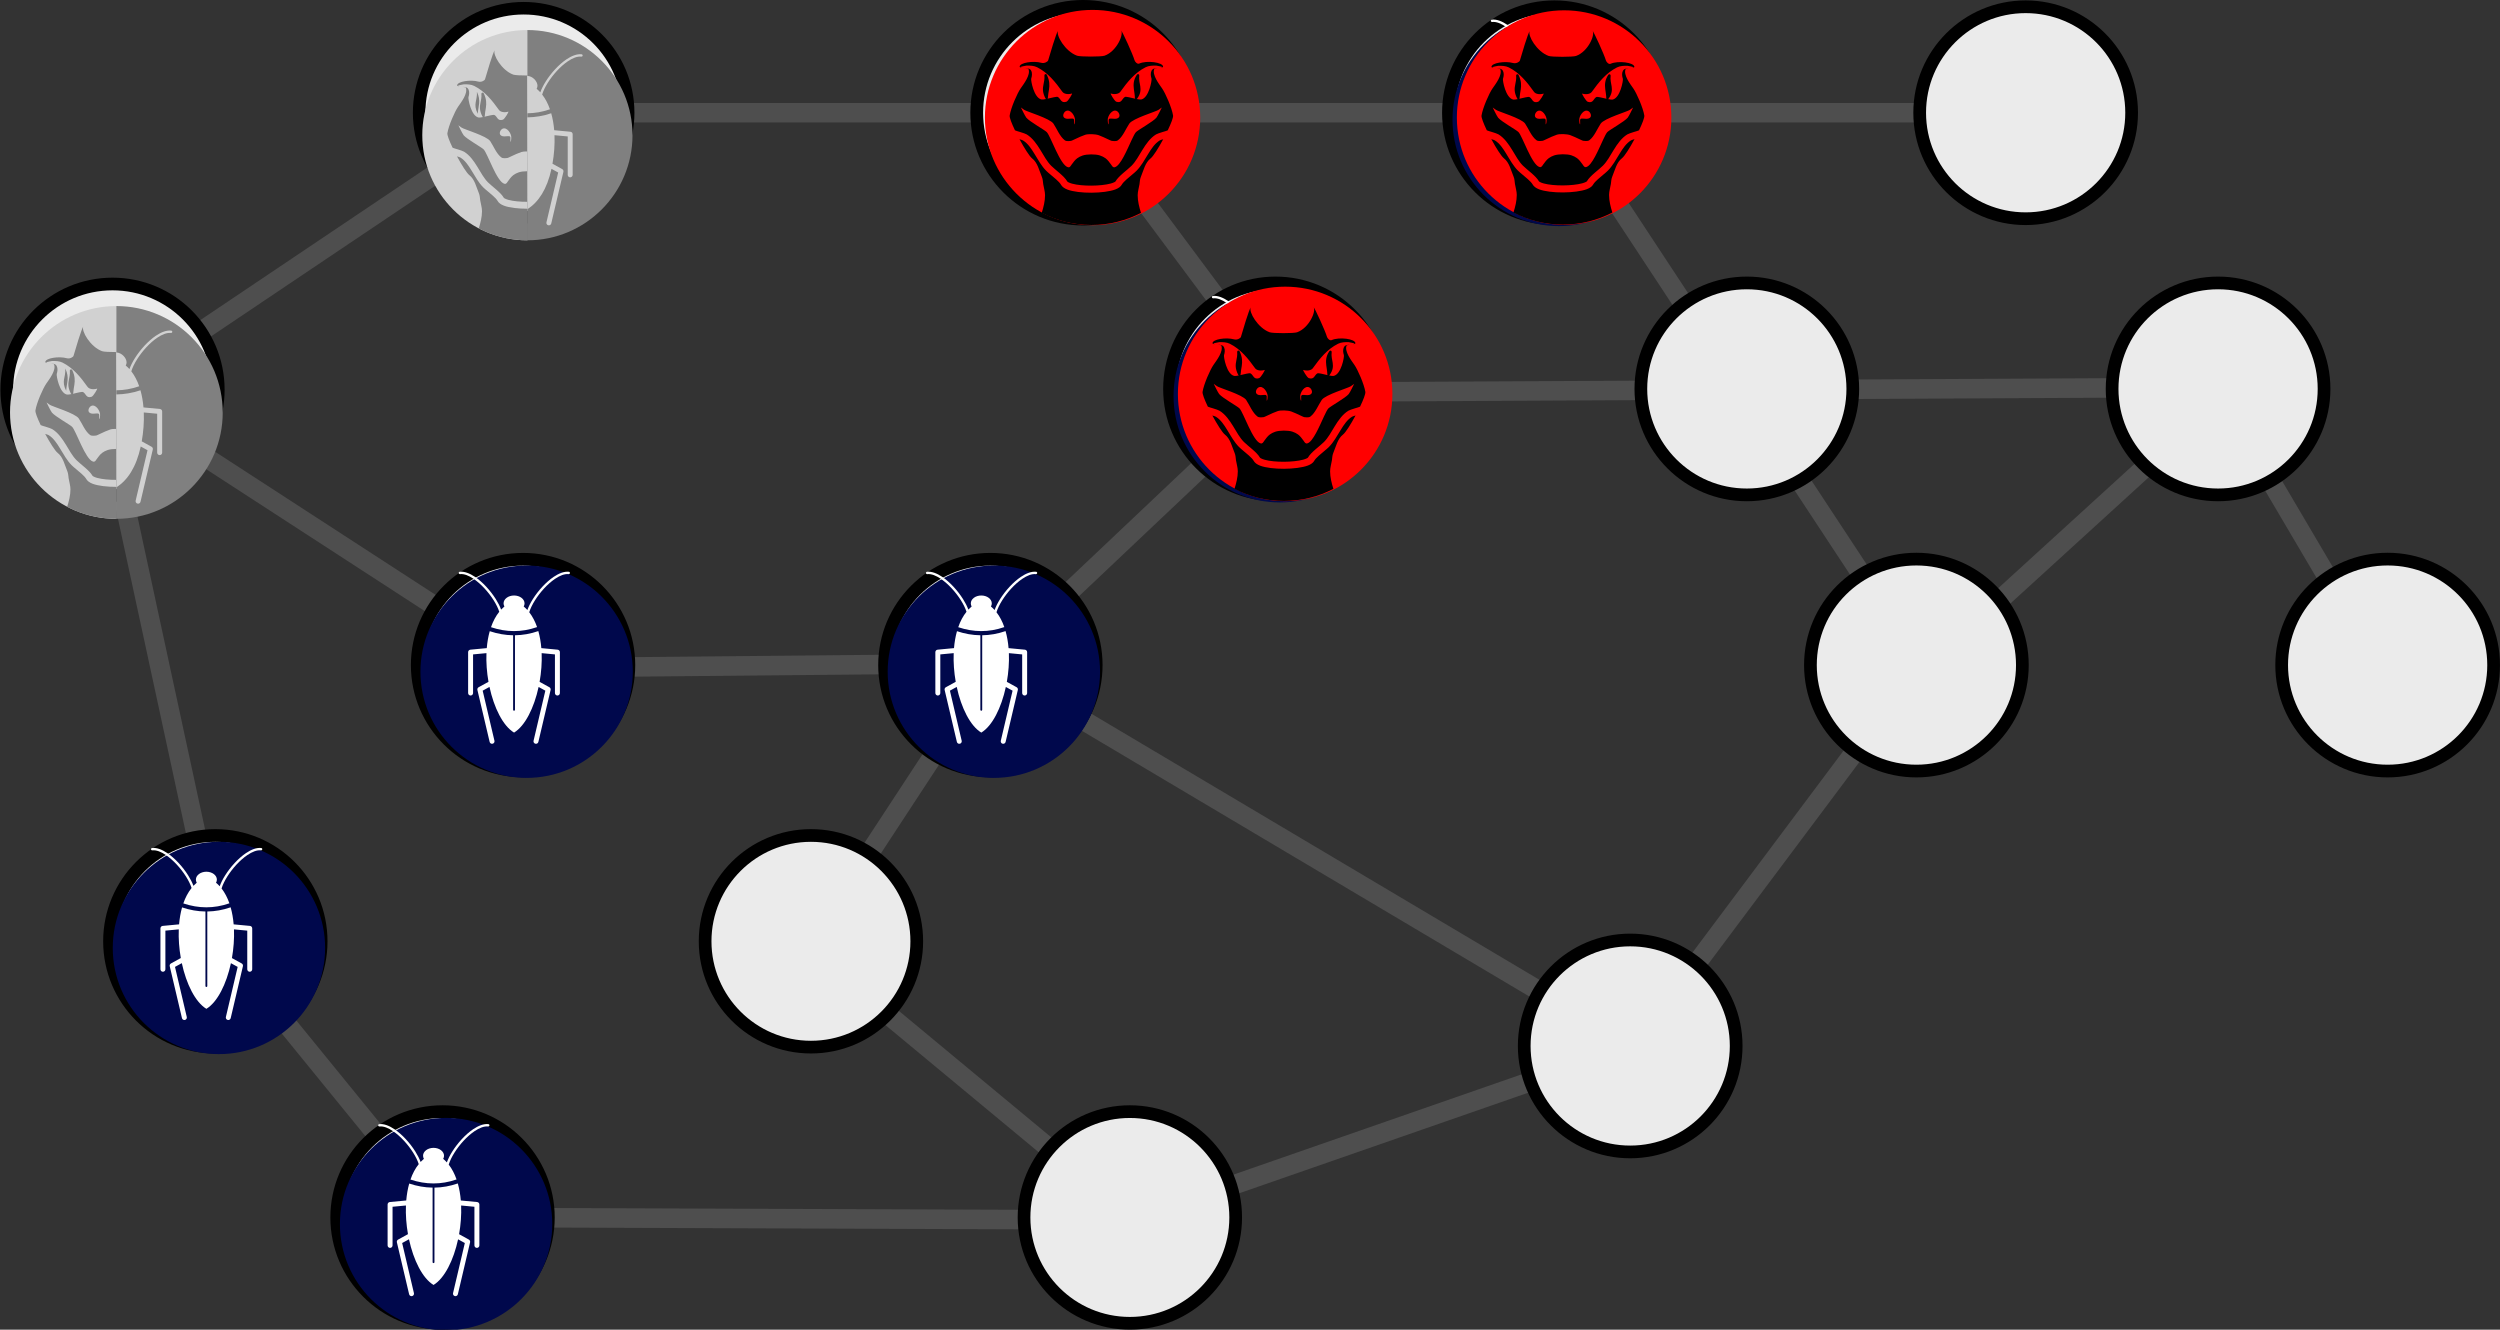 <?xml version="1.0" encoding="UTF-8" standalone="no"?>
<!--?xml version="1.0" encoding="UTF-8"?-->

<svg
   id="svg10464"
   width="169.55mm"
   height="90.176mm"
   version="1.1"
   viewBox="0 0 169.55 90.176"
   sodipodi:docname="2022-NZ-01-explanation2.svg"
   inkscape:version="1.1.1 (3bf5ae0d25, 2021-09-20)"
   xmlns:inkscape="http://www.inkscape.org/namespaces/inkscape"
   xmlns:sodipodi="http://sodipodi.sourceforge.net/DTD/sodipodi-0.dtd"
   xmlns="http://www.w3.org/2000/svg"
   xmlns:svg="http://www.w3.org/2000/svg">
  <rect x="0" y="0" width="169.55" height="90.176" fill="#333333" stroke="none"/>
  <defs
     id="defs441" />
  <sodipodi:namedview
     id="namedview439"
     pagecolor="#ffffff"
     bordercolor="#666666"
     borderopacity="1.0"
     inkscape:pageshadow="2"
     inkscape:pageopacity="0.0"
     inkscape:pagecheckerboard="0"
     inkscape:document-units="mm"
     showgrid="false"
     inkscape:zoom="0.93005995"
     inkscape:cx="421.47821"
     inkscape:cy="417.71501"
     inkscape:window-width="1920"
     inkscape:window-height="1137"
     inkscape:window-x="-8"
     inkscape:window-y="-8"
     inkscape:window-maximized="1"
     inkscape:current-layer="g1328" />
  <g
     id="g1328"
     class="csvg-ignore"
     transform="translate(-9.772,-15.837)">
    <path
       id="path2449"
       d="M 171.09,60.869 160.258,42.487"
       style="clip-rule:evenodd;fill:none;stroke:#4e4e4e;stroke-width:1.323px;stroke-linecap:round;stroke-linejoin:round;stroke-miterlimit:1.5" />
    <path
       id="path2473"
       d="M 115.2,23.163 140.025,60.87 120.686,86.713 86.596,98.577"
       style="clip-rule:evenodd;fill:none;stroke:#4e4e4e;stroke-width:1.323px;stroke-linecap:round;stroke-linejoin:round;stroke-miterlimit:1.5" />
    <path
       id="path2497"
       d="m 96.662,42.437 63.595,-0.328"
       style="clip-rule:evenodd;fill:none;stroke:#4e4e4e;stroke-width:1.323px;stroke-linecap:round;stroke-linejoin:round;stroke-miterlimit:1.5" />
    <path
       id="path2521"
       d="m 82.679,23.163 14.18,19.037 -19.694,18.632 -31.434,0.302 -29.188,-18.946 8.097,37.486 15.253,18.727 46.9,0.177 -22.261,-18.468 12.633,-19.277"
       style="clip-rule:evenodd;fill:none;stroke:#4e4e4e;stroke-width:1.323px;stroke-linecap:round;stroke-linejoin:round;stroke-miterlimit:1.5" />
    <path
       id="path2545"
       d="m 17.597,42.213 27.871,-18.73 h 101.03"
       style="clip-rule:evenodd;fill:none;stroke:#4e4e4e;stroke-width:1.323px;stroke-linecap:round;stroke-linejoin:round;stroke-miterlimit:1.5" />
    <path
       id="path2593"
       d="M 120.59,86.865 76.897,60.921"
       style="clip-rule:evenodd;fill:none;stroke:#4e4e4e;stroke-width:1.323px;stroke-linecap:round;stroke-linejoin:round;stroke-miterlimit:1.5" />
    <path
       id="path2569"
       d="M 161.56,41.782 140.581,60.921"
       style="clip-rule:evenodd;fill:none;stroke:#4e4e4e;stroke-width:1.323px;stroke-linecap:round;stroke-linejoin:round;stroke-miterlimit:1.5" />
    <circle
       id="circle3097-1"
       transform="translate(9.772,15.837)"
       cx="7.632"
       cy="26.432"
       r="7.171"
       style="clip-rule:evenodd;fill:#ebebeb;fill-rule:evenodd;stroke:#000000;stroke-width:0.86px;stroke-linecap:round;stroke-linejoin:round;stroke-miterlimit:1.5" />
    <circle
       id="circle2785-5"
       transform="translate(9.772,15.837)"
       cx="35.514"
       cy="7.646"
       r="7.088"
       style="clip-rule:evenodd;fill:#ebebeb;fill-rule:evenodd;stroke:#000000;stroke-width:0.85px;stroke-linecap:round;stroke-linejoin:round;stroke-miterlimit:1.5" />
    <circle
       id="circle2713-6"
       transform="translate(9.772,15.837)"
       cx="73.455"
       cy="7.646"
       r="7.214"
       style="clip-rule:evenodd;fill:#ebebeb;fill-rule:evenodd;stroke:#000000;stroke-width:0.865px;stroke-linecap:round;stroke-linejoin:round;stroke-miterlimit:1.5" />
    <circle
       id="circle2737-4"
       transform="translate(9.772,15.837)"
       cx="105.42"
       cy="7.646"
       r="7.187"
       style="clip-rule:evenodd;fill:#ebebeb;fill-rule:evenodd;stroke:#000000;stroke-width:0.862px;stroke-linecap:round;stroke-linejoin:round;stroke-miterlimit:1.5" />
    <circle
       id="circle2761-6"
       transform="translate(9.772,15.837)"
       cx="137.38"
       cy="7.646"
       r="7.187"
       style="clip-rule:evenodd;fill:#ebebeb;fill-rule:evenodd;stroke:#000000;stroke-width:0.862px;stroke-linecap:round;stroke-linejoin:round;stroke-miterlimit:1.5" />
    <circle
       id="circle2641-9"
       transform="translate(9.772,15.837)"
       cx="86.504"
       cy="26.376"
       r="7.187"
       style="clip-rule:evenodd;fill:#ebebeb;fill-rule:evenodd;stroke:#000000;stroke-width:0.862px;stroke-linecap:round;stroke-linejoin:round;stroke-miterlimit:1.5" />
    <circle
       id="circle2665-9"
       transform="translate(9.772,15.837)"
       cx="118.47"
       cy="26.376"
       r="7.187"
       style="clip-rule:evenodd;fill:#ebebeb;fill-rule:evenodd;stroke:#000000;stroke-width:0.862px;stroke-linecap:round;stroke-linejoin:round;stroke-miterlimit:1.5" />
    <circle
       id="circle2689-8"
       transform="translate(9.772,15.837)"
       cx="150.43"
       cy="26.376"
       r="7.187"
       style="clip-rule:evenodd;fill:#ebebeb;fill-rule:evenodd;stroke:#000000;stroke-width:0.862px;stroke-linecap:round;stroke-linejoin:round;stroke-miterlimit:1.5" />
    <circle
       id="circle3001-8"
       transform="translate(9.772,15.837)"
       cx="35.474"
       cy="45.106"
       r="7.177"
       style="clip-rule:evenodd;fill:#ebebeb;fill-rule:evenodd;stroke:#000000;stroke-width:0.861px;stroke-linecap:round;stroke-linejoin:round;stroke-miterlimit:1.5" />
    <circle
       id="circle3049-2"
       transform="translate(9.772,15.837)"
       cx="67.168"
       cy="45.106"
       r="7.177"
       style="clip-rule:evenodd;fill:#ebebeb;fill-rule:evenodd;stroke:#000000;stroke-width:0.861px;stroke-linecap:round;stroke-linejoin:round;stroke-miterlimit:1.5" />
    <circle
       id="circle2953-4"
       transform="translate(9.772,15.837)"
       cx="129.97"
       cy="45.106"
       r="7.187"
       style="clip-rule:evenodd;fill:#ebebeb;fill-rule:evenodd;stroke:#000000;stroke-width:0.862px;stroke-linecap:round;stroke-linejoin:round;stroke-miterlimit:1.5" />
    <circle
       id="circle3025-2"
       transform="translate(9.772,15.837)"
       cx="161.93"
       cy="45.106"
       r="7.187"
       style="clip-rule:evenodd;fill:#ebebeb;fill-rule:evenodd;stroke:#000000;stroke-width:0.862px;stroke-linecap:round;stroke-linejoin:round;stroke-miterlimit:1.5" />
    <circle
       id="circle2857-0"
       transform="translate(9.772,15.837)"
       cx="14.604"
       cy="63.839"
       r="7.177"
       style="clip-rule:evenodd;fill:#ebebeb;fill-rule:evenodd;stroke:#000000;stroke-width:0.861px;stroke-linecap:round;stroke-linejoin:round;stroke-miterlimit:1.5" />
    <circle
       id="circle2833-7"
       transform="translate(9.772,15.837)"
       cx="54.998"
       cy="63.839"
       r="7.177"
       style="clip-rule:evenodd;fill:#ebebeb;fill-rule:evenodd;stroke:#000000;stroke-width:0.861px;stroke-linecap:round;stroke-linejoin:round;stroke-miterlimit:1.5" />
    <circle
       id="circle2809-1"
       transform="translate(9.772,15.837)"
       cx="110.56"
       cy="70.937"
       r="7.187"
       style="clip-rule:evenodd;fill:#ebebeb;fill-rule:evenodd;stroke:#000000;stroke-width:0.862px;stroke-linecap:round;stroke-linejoin:round;stroke-miterlimit:1.5" />
    <circle
       id="circle2929-7"
       transform="translate(9.772,15.837)"
       cx="30.013"
       cy="82.568"
       r="7.177"
       style="clip-rule:evenodd;fill:#ebebeb;fill-rule:evenodd;stroke:#000000;stroke-width:0.861px;stroke-linecap:round;stroke-linejoin:round;stroke-miterlimit:1.5" />
    <circle
       id="circle2905-0"
       transform="translate(9.772,15.837)"
       cx="76.627"
       cy="82.568"
       r="7.177"
       style="clip-rule:evenodd;fill:#ebebeb;fill-rule:evenodd;stroke:#000000;stroke-width:0.861px;stroke-linecap:round;stroke-linejoin:round;stroke-miterlimit:1.5" />
  </g>
  <g
     id="g13117"
     class="csvg-group"
     transform="matrix(1.625,0,0,1.625,-20.638,-42.229)">
    <g
       id="g3315-4-1"
       class="csvg-button"
       transform="matrix(0.037,0,0,0.037,-8.556,-113.51)"
       style="clip-rule:evenodd;fill-rule:evenodd;stroke-linecap:round;stroke-linejoin:round;stroke-miterlimit:1.5">
      <g
         id="g3295-5-6"
         transform="translate(-1122,321.53)">
        <path
           id="path3293-7-7"
           d="m 1827.8,4033.9 c -66.23,0 -120,-53.77 -120,-120 0,-66.23 53.77,-120 120,-120 z"
           style="fill:#d1d1d1" />
      </g>
      <g
         id="g3299-1-7"
         transform="matrix(0.682,-0.318,0.466,1,-8278.9,184.36)">
        <path
           id="path3297-3-9"
           d="m 8506.9,6706.7 c -4.76,8.65 -13.51,9.5 -12.9,21.04 5.31,-6.9 13.15,-10.41 12.9,-21.04 z"
           style="fill:#808080" />
      </g>
      <g
         id="g3303-8-4"
         transform="translate(-635.11,-187.4)">
        <path
           id="path3301-2-1"
           d="m 1340.8,4542.8 c -19.99,0 -38.85,-4.9 -55.43,-13.56 2,-6.36 3.7,-13.03 3.7,-19.64 0,-4.22 -1.41,-8.28 -2.04,-12.4 -0.43,-2.77 -0.35,-5.36 -1.47,-8.02 -3.06,-7.22 -4.76,-16 -10.96,-20.77 -2.88,-2.22 -8.74,-11.52 -14.07,-21.41 1.74,0.53 3.3,1.01 3.92,1.39 5.41,3.31 9.17,9.03 12.79,14.95 4.12,6.75 8.01,13.79 13.05,18.87 2.71,2.72 7.32,6.18 11.28,9.76 2.25,2.03 4.31,4.08 5.42,6.06 1.12,1.99 3.54,3.9 7.15,5.27 6.18,2.33 16.42,3.5 26.66,3.46 z m -48.94,-141.03 c 4.75,-1.07 10.24,-2.56 11.39,-1.98 3.34,1.67 3.43,7.44 9.68,5.35 2.08,-0.69 7.15,-9.51 6.2,-9.19 -3.71,1.23 -8.78,0.8 -10.73,-1.93 -7.61,-10.66 -16.07,-21.32 -28.22,-27.4 -3.65,-1.83 -7.74,-1.85 -11.74,-1.85 -0.84,0 -6.79,1.44 -6.79,1.44 0.47,0.47 1.03,0.78 1.66,0.99 -1.5,-0.26 -2.63,-0.61 -2.61,-1.21 0.11,-4.45 15.18,-6.85 24.21,-4.32 3.39,0.95 7.19,-1.16 7.65,-2.79 1.8,-6.29 8.97,-30.47 11.04,-33.11 0.14,-0.25 0.31,-0.46 0.51,-0.64 0,0 -0.18,0.23 -0.51,0.64 -2.67,4.93 7.91,23.21 21.22,27.97 1.85,0.67 9,0.99 15.98,0.97 v 86.66 c -2.72,-0.05 -5.32,0.17 -6.84,0.68 -7.66,2.59 -15.38,7.26 -16.53,6.88 0,0 -4.33,0.76 -6.22,-0.66 -5.71,-4.28 -8.84,-12.77 -12.76,-18.65 -3.94,-5.92 -30.41,-13.6 -32.71,-15.45 -0.84,-0.67 -3.64,-2.62 -3.64,-2.62 0,0 4.64,9.71 6.09,11.46 3.62,4.34 20.25,13.54 22.74,16.03 4.45,4.45 15,37.08 23.72,39.26 2.24,0.56 2.97,-1.46 4.09,-2.95 1.87,-2.5 3.64,-5.1 6.21,-7.03 1.71,-1.28 3.79,-2.3 6.03,-3.08 2.46,-0.84 6.15,-1.27 9.82,-1.27 v 34.9 c -7.93,0.04 -15.86,-0.65 -21.48,-2.18 -1.64,-0.45 -3.05,-0.96 -4.17,-1.57 -0.57,-0.31 -1.07,-0.56 -1.29,-0.96 -3.36,-5.98 -13.33,-12.84 -17.98,-17.51 -4.64,-4.67 -8.12,-11.21 -11.91,-17.41 -4.3,-7.04 -8.98,-13.64 -15.4,-17.57 -1.08,-0.66 -4.21,-1.74 -7.31,-2.68 -2.34,-0.72 -4.65,-1.33 -5.28,-1.69 -0.17,-0.1 -0.35,-0.18 -0.53,-0.26 -3.68,-7.68 -6.26,-14.33 -5.89,-16.54 1.44,-8.8 8.43,-24.71 12.25,-30.21 3.51,-5.06 11.37,-15.15 8.77,-21.65 -0.19,-0.48 -1.81,-0.73 -3.69,-0.96 2.65,0.11 5.37,0.19 6.7,2.86 1.34,2.68 0.93,6.08 0,8.85 -0.55,1.66 2.93,21.56 11.54,23.28 0.96,0.19 2.86,-0.09 5.08,-0.55 -0.29,-0.13 -0.53,-0.35 -0.68,-0.64 -3.69,-7.23 -3.04,-11.51 -2.11,-16.1 0.56,-2.78 1.25,-5.68 0.95,-9.59 -0.05,-0.68 0.38,-1.3 1.04,-1.48 0.66,-0.18 1.35,0.14 1.64,0.75 3.24,6.67 3.14,11.61 2.44,16.45 -0.44,3.03 -1.12,6 -1.28,9.39 -0.02,0.33 -0.15,0.63 -0.35,0.87 z m 29.61,28.67 c 1,-0.64 0.91,-3.39 1.03,-4.49 0.5,-4.49 -5.09,-13.29 -10.31,-10.31 -2.38,1.37 -4.16,5.73 -1.47,7.53 2.59,1.72 4.88,0.82 7.53,0.82 1.58,0 2.9,-0.37 3.27,1.47 z"
           style="fill:#808080" />
      </g>
      <g
         id="g3313-6-5"
         transform="translate(-158.67,508.92)">
        <g
           id="g3307-5-6"
           transform="translate(-635.11,-187.4)">
          <path
             id="path3305-1-9"
             d="m 1499.5,3793.9 c 66.23,0 120,53.77 120,120 0,66.23 -53.77,120 -120,120 z"
             style="fill:#808080" />
        </g>
        <g
           id="g3311-6-9"
           transform="translate(-635.11,-187.4)">
          <path
             id="path3309-2-9"
             d="m 1499.4,3893.6 0.24,104.67 c 12.42,-7.77 22.32,-22.52 27.39,-45.96 l 7.65,4.21 c 0,0 -13.38,56.85 -13.38,56.85 -0.36,1.51 0.58,3.03 2.09,3.39 1.51,0.35 3.03,-0.59 3.38,-2.1 l 13.87,-58.93 c 0.29,-1.23 -0.27,-2.5 -1.38,-3.11 l -11.09,-6.11 c 1.89,-10.69 2.74,-21.84 2.31,-32.58 l 15.09,1.43 v 43.87 c 0,1.55 1.26,2.81 2.81,2.81 1.56,0 2.82,-1.26 2.82,-2.81 v -46.43 c 0,-1.45 -1.11,-2.67 -2.55,-2.8 l -18.52,-1.76 c -0.57,-6.75 -1.69,-13.28 -3.41,-19.35 h -0.01 c -8.84,3.07 -18.48,4.59 -27.31,4.71 z m -0.12,-47.36 c 6.43,0.12 11.78,6.35 11.78,11.21 0,1.25 -0.34,2.44 -0.96,3.52 1.48,1.24 2.87,2.58 4.18,4.03 1.37,-3.9 3.51,-8.14 6.19,-12.39 6.05,-9.61 14.85,-19.3 23.59,-25.22 6.06,-4.1 12.14,-6.38 17.31,-5.82 0.77,0.09 1.32,0.76 1.23,1.5 -0.08,0.74 -0.78,1.27 -1.55,1.19 -4.61,-0.51 -9.96,1.68 -15.37,5.34 -8.46,5.73 -16.95,15.11 -22.8,24.41 -2.96,4.69 -5.24,9.35 -6.49,13.51 3.75,4.82 6.69,10.53 8.9,16.85 -0.08,0.02 -0.17,0.04 -0.25,0.07 -8.53,2.96 -17.06,4.43 -25.58,4.47 z"
             style="fill:#d1d1d1" />
        </g>
      </g>
    </g>
  </g>
  <g
     id="g13092"
     class="csvg-group"
     transform="matrix(1.606,0,0,1.606,-37.216,-30.068)">
    <g
       id="g3315-4"
       class="csvg-button"
       transform="matrix(0.037,0,0,0.037,19.331,-132.28)"
       style="clip-rule:evenodd;fill-rule:evenodd;stroke-linecap:round;stroke-linejoin:round;stroke-miterlimit:1.5">
      <g
         id="g3295-5"
         transform="translate(-1122,321.53)">
        <path
           id="path3293-7"
           d="m 1827.8,4033.9 c -66.23,0 -120,-53.77 -120,-120 0,-66.23 53.77,-120 120,-120 z"
           style="fill:#d1d1d1" />
      </g>
      <g
         id="g3299-1"
         transform="matrix(0.682,-0.318,0.466,1,-8278.9,184.36)">
        <path
           id="path3297-3"
           d="m 8506.9,6706.7 c -4.76,8.65 -13.51,9.5 -12.9,21.04 5.31,-6.9 13.15,-10.41 12.9,-21.04 z"
           style="fill:#808080" />
      </g>
      <g
         id="g3303-8"
         transform="translate(-635.11,-187.4)">
        <path
           id="path3301-2"
           d="m 1340.8,4542.8 c -19.99,0 -38.85,-4.9 -55.43,-13.56 2,-6.36 3.7,-13.03 3.7,-19.64 0,-4.22 -1.41,-8.28 -2.04,-12.4 -0.43,-2.77 -0.35,-5.36 -1.47,-8.02 -3.06,-7.22 -4.76,-16 -10.96,-20.77 -2.88,-2.22 -8.74,-11.52 -14.07,-21.41 1.74,0.53 3.3,1.01 3.92,1.39 5.41,3.31 9.17,9.03 12.79,14.95 4.12,6.75 8.01,13.79 13.05,18.87 2.71,2.72 7.32,6.18 11.28,9.76 2.25,2.03 4.31,4.08 5.42,6.06 1.12,1.99 3.54,3.9 7.15,5.27 6.18,2.33 16.42,3.5 26.66,3.46 z m -48.94,-141.03 c 4.75,-1.07 10.24,-2.56 11.39,-1.98 3.34,1.67 3.43,7.44 9.68,5.35 2.08,-0.69 7.15,-9.51 6.2,-9.19 -3.71,1.23 -8.78,0.8 -10.73,-1.93 -7.61,-10.66 -16.07,-21.32 -28.22,-27.4 -3.65,-1.83 -7.74,-1.85 -11.74,-1.85 -0.84,0 -6.79,1.44 -6.79,1.44 0.47,0.47 1.03,0.78 1.66,0.99 -1.5,-0.26 -2.63,-0.61 -2.61,-1.21 0.11,-4.45 15.18,-6.85 24.21,-4.32 3.39,0.95 7.19,-1.16 7.65,-2.79 1.8,-6.29 8.97,-30.47 11.04,-33.11 0.14,-0.25 0.31,-0.46 0.51,-0.64 0,0 -0.18,0.23 -0.51,0.64 -2.67,4.93 7.91,23.21 21.22,27.97 1.85,0.67 9,0.99 15.98,0.97 v 86.66 c -2.72,-0.05 -5.32,0.17 -6.84,0.68 -7.66,2.59 -15.38,7.26 -16.53,6.88 0,0 -4.33,0.76 -6.22,-0.66 -5.71,-4.28 -8.84,-12.77 -12.76,-18.65 -3.94,-5.92 -30.41,-13.6 -32.71,-15.45 -0.84,-0.67 -3.64,-2.62 -3.64,-2.62 0,0 4.64,9.71 6.09,11.46 3.62,4.34 20.25,13.54 22.74,16.03 4.45,4.45 15,37.08 23.72,39.26 2.24,0.56 2.97,-1.46 4.09,-2.95 1.87,-2.5 3.64,-5.1 6.21,-7.03 1.71,-1.28 3.79,-2.3 6.03,-3.08 2.46,-0.84 6.15,-1.27 9.82,-1.27 v 34.9 c -7.93,0.04 -15.86,-0.65 -21.48,-2.18 -1.64,-0.45 -3.05,-0.96 -4.17,-1.57 -0.57,-0.31 -1.07,-0.56 -1.29,-0.96 -3.36,-5.98 -13.33,-12.84 -17.98,-17.51 -4.64,-4.67 -8.12,-11.21 -11.91,-17.41 -4.3,-7.04 -8.98,-13.64 -15.4,-17.57 -1.08,-0.66 -4.21,-1.74 -7.31,-2.68 -2.34,-0.72 -4.65,-1.33 -5.28,-1.69 -0.17,-0.1 -0.35,-0.18 -0.53,-0.26 -3.68,-7.68 -6.26,-14.33 -5.89,-16.54 1.44,-8.8 8.43,-24.71 12.25,-30.21 3.51,-5.06 11.37,-15.15 8.77,-21.65 -0.19,-0.48 -1.81,-0.73 -3.69,-0.96 2.65,0.11 5.37,0.19 6.7,2.86 1.34,2.68 0.93,6.08 0,8.85 -0.55,1.66 2.93,21.56 11.54,23.28 0.96,0.19 2.86,-0.09 5.08,-0.55 -0.29,-0.13 -0.53,-0.35 -0.68,-0.64 -3.69,-7.23 -3.04,-11.51 -2.11,-16.1 0.56,-2.78 1.25,-5.68 0.95,-9.59 -0.05,-0.68 0.38,-1.3 1.04,-1.48 0.66,-0.18 1.35,0.14 1.64,0.75 3.24,6.67 3.14,11.61 2.44,16.45 -0.44,3.03 -1.12,6 -1.28,9.39 -0.02,0.33 -0.15,0.63 -0.35,0.87 z m 29.61,28.67 c 1,-0.64 0.91,-3.39 1.03,-4.49 0.5,-4.49 -5.09,-13.29 -10.31,-10.31 -2.38,1.37 -4.16,5.73 -1.47,7.53 2.59,1.72 4.88,0.82 7.53,0.82 1.58,0 2.9,-0.37 3.27,1.47 z"
           style="fill:#808080" />
      </g>
      <g
         id="g3313-6"
         transform="translate(-158.67,508.92)">
        <g
           id="g3307-5"
           transform="translate(-635.11,-187.4)">
          <path
             id="path3305-1"
             d="m 1499.5,3793.9 c 66.23,0 120,53.77 120,120 0,66.23 -53.77,120 -120,120 z"
             style="fill:#808080" />
        </g>
        <g
           id="g3311-6"
           transform="translate(-635.11,-187.4)">
          <path
             id="path3309-2"
             d="m 1499.4,3893.6 0.24,104.67 c 12.42,-7.77 22.32,-22.52 27.39,-45.96 l 7.65,4.21 c 0,0 -13.38,56.85 -13.38,56.85 -0.36,1.51 0.58,3.03 2.09,3.39 1.51,0.35 3.03,-0.59 3.38,-2.1 l 13.87,-58.93 c 0.29,-1.23 -0.27,-2.5 -1.38,-3.11 l -11.09,-6.11 c 1.89,-10.69 2.74,-21.84 2.31,-32.58 l 15.09,1.43 v 43.87 c 0,1.55 1.26,2.81 2.81,2.81 1.56,0 2.82,-1.26 2.82,-2.81 v -46.43 c 0,-1.45 -1.11,-2.67 -2.55,-2.8 l -18.52,-1.76 c -0.57,-6.75 -1.69,-13.28 -3.41,-19.35 h -0.01 c -8.84,3.07 -18.48,4.59 -27.31,4.71 z m -0.12,-47.36 c 6.43,0.12 11.78,6.35 11.78,11.21 0,1.25 -0.34,2.44 -0.96,3.52 1.48,1.24 2.87,2.58 4.18,4.03 1.37,-3.9 3.51,-8.14 6.19,-12.39 6.05,-9.61 14.85,-19.3 23.59,-25.22 6.06,-4.1 12.14,-6.38 17.31,-5.82 0.77,0.09 1.32,0.76 1.23,1.5 -0.08,0.74 -0.78,1.27 -1.55,1.19 -4.61,-0.51 -9.96,1.68 -15.37,5.34 -8.46,5.73 -16.95,15.11 -22.8,24.41 -2.96,4.69 -5.24,9.35 -6.49,13.51 3.75,4.82 6.69,10.53 8.9,16.85 -0.08,0.02 -0.17,0.04 -0.25,0.07 -8.53,2.96 -17.06,4.43 -25.58,4.47 z"
             style="fill:#d1d1d1" />
        </g>
      </g>
    </g>
  </g>
  <g
     id="g13375"
     class="csvg-group"
     transform="matrix(1.635,0,0,1.635,-62.586,-30.739)">
    <g
       id="g3615-7-2"
       class="csvg-button"
       transform="matrix(0.03,0,0,0.03,50.986,6.876)"
       style="clip-rule:evenodd;fill-rule:evenodd;stroke-linecap:round;stroke-linejoin:round;stroke-miterlimit:1.5">
      <g
         id="g3609-5-19"
         transform="matrix(0.088,0,0,0.088,132.46,17.536)">
        <circle
           id="circle3607-2-6"
           cx="10848"
           cy="6164.6"
           r="1691.3"
           style="fill:#ff0000" />
      </g>
      <g
         id="g3613-0-34"
         transform="matrix(1.238,0,0,1.238,-577,-3654.1)">
        <path
           id="path3611-0-0"
           d="m 1287.4,3510.4 c 2,-6.36 3.7,-13.04 3.7,-19.65 0,-4.21 -1.4,-8.28 -2.04,-12.4 -0.42,-2.76 -0.34,-5.35 -1.47,-8.01 -3.06,-7.23 -4.76,-16.01 -10.96,-20.78 -2.88,-2.21 -8.74,-11.51 -14.07,-21.4 1.74,0.52 3.3,1.01 3.93,1.39 5.4,3.31 9.16,9.03 12.78,14.95 4.12,6.75 8.01,13.79 13.06,18.86 2.7,2.73 7.31,6.18 11.27,9.76 2.25,2.04 4.31,4.08 5.42,6.06 1.13,2 3.55,3.91 7.16,5.27 6.21,2.35 16.52,3.52 26.81,3.46 10.28,-0.06 20.52,-1.34 26.62,-3.63 3.6,-1.35 5.97,-3.22 7.02,-5.1 1.12,-1.99 3.17,-4.03 5.42,-6.06 3.96,-3.58 8.57,-7.03 11.28,-9.76 5.04,-5.07 8.93,-12.11 13.05,-18.86 3.62,-5.92 7.38,-11.64 12.79,-14.95 0.62,-0.38 2.18,-0.87 3.92,-1.39 -5.33,9.89 -11.19,19.19 -14.07,21.4 -6.19,4.77 -7.9,13.55 -10.96,20.78 -1.12,2.66 -1.04,5.25 -1.47,8.01 -0.63,4.12 -2.03,8.19 -2.03,12.4 0,6.61 1.69,13.29 3.69,19.65 -16.58,8.66 -35.43,13.56 -55.42,13.56 -19.99,0 -38.84,-4.9 -55.43,-13.56 z m 6.49,-127.48 c 4.75,-1.06 10.24,-2.56 11.4,-1.98 3.34,1.67 3.42,7.44 9.68,5.36 2.07,-0.7 7.14,-9.51 6.2,-9.2 -3.72,1.24 -8.78,0.81 -10.73,-1.93 -7.62,-10.65 -16.08,-21.32 -28.22,-27.39 -3.66,-1.83 -7.75,-1.86 -11.74,-1.86 -0.85,0 -6.8,1.45 -6.8,1.45 0.47,0.47 1.04,0.78 1.66,0.99 -1.5,-0.26 -2.63,-0.61 -2.61,-1.21 0.11,-4.45 15.18,-6.85 24.21,-4.32 3.39,0.94 7.19,-1.17 7.66,-2.79 1.79,-6.3 8.97,-30.47 11.04,-33.12 0.13,-0.24 0.3,-0.46 0.5,-0.64 0,0 -0.18,0.23 -0.5,0.64 -2.68,4.93 7.9,23.21 21.21,27.98 3.61,1.29 27.1,1.29 30.71,0 13.7,-4.89 21.95,-24.31 18.29,-28.57 -0.16,-0.17 -0.24,-0.25 -0.24,-0.25 0.08,0.07 0.17,0.16 0.24,0.25 1.77,1.8 13.3,27.03 15.21,33.71 0.46,1.62 3.09,4.63 5.23,3.65 8.42,-3.83 26.51,-1.42 26.64,3.46 0.01,0.6 -1.12,0.95 -2.62,1.21 0.63,-0.21 1.19,-0.52 1.67,-0.99 0,0 -5.96,-1.45 -6.8,-1.45 -3.99,0 -8.09,0.03 -11.74,1.86 -12.15,6.07 -20.61,16.74 -28.22,27.39 -1.95,2.74 -7.02,3.17 -10.73,1.93 -0.95,-0.31 4.12,8.5 6.2,9.2 6.25,2.08 6.34,-3.69 9.68,-5.36 1.16,-0.58 6.67,0.92 11.43,1.99 -0.23,-0.25 -0.36,-0.57 -0.37,-0.93 -0.06,-3.46 -0.75,-6.65 -1.14,-9.82 -0.64,-5.13 -0.56,-10.2 3.46,-16.14 0.36,-0.54 1.06,-0.76 1.67,-0.53 0.61,0.23 0.98,0.85 0.9,1.5 -0.62,4.89 0.64,8.58 1.15,12.26 0.57,4.09 0.37,8.17 -3.47,13.53 -0.16,0.22 -0.36,0.38 -0.59,0.48 2.22,0.45 4.12,0.74 5.08,0.54 8.61,-1.72 12.09,-21.61 11.54,-23.27 -0.93,-2.77 -1.34,-6.18 0,-8.86 1.33,-2.66 4.05,-2.74 6.7,-2.86 -1.88,0.23 -3.5,0.48 -3.69,0.97 -2.6,6.49 5.26,16.59 8.77,21.64 3.82,5.51 10.81,21.42 12.26,30.21 0.36,2.22 -2.22,8.87 -5.9,16.55 -0.18,0.07 -0.36,0.16 -0.53,0.25 -0.63,0.37 -2.94,0.98 -5.28,1.69 -3.09,0.95 -6.22,2.02 -7.31,2.68 -6.42,3.93 -11.1,10.54 -15.39,17.57 -3.79,6.21 -7.28,12.75 -11.92,17.42 -4.64,4.67 -14.63,11.53 -17.98,17.51 -0.19,0.34 -0.65,0.53 -1.16,0.81 -1.09,0.58 -2.5,1.08 -4.12,1.53 -5.59,1.53 -13.56,2.32 -21.53,2.37 -7.97,0.05 -15.95,-0.65 -21.6,-2.19 -1.63,-0.44 -3.05,-0.95 -4.16,-1.56 -0.58,-0.31 -1.07,-0.57 -1.3,-0.96 -3.36,-5.98 -13.33,-12.85 -17.97,-17.51 -4.65,-4.67 -8.13,-11.21 -11.92,-17.42 -4.3,-7.03 -8.98,-13.64 -15.4,-17.57 -1.08,-0.66 -4.21,-1.73 -7.31,-2.68 -2.33,-0.71 -4.64,-1.32 -5.27,-1.69 -0.18,-0.09 -0.36,-0.18 -0.54,-0.25 -3.68,-7.68 -6.26,-14.33 -5.89,-16.55 1.44,-8.79 8.44,-24.7 12.25,-30.21 3.51,-5.05 11.37,-15.15 8.77,-21.64 -0.19,-0.49 -1.81,-0.74 -3.69,-0.97 2.65,0.12 5.37,0.2 6.7,2.86 1.35,2.68 0.93,6.09 0,8.86 -0.55,1.66 2.94,21.55 11.54,23.27 0.96,0.2 2.86,-0.08 5.08,-0.54 -0.28,-0.13 -0.52,-0.35 -0.67,-0.65 -3.7,-7.22 -3.05,-11.5 -2.12,-16.1 0.57,-2.78 1.26,-5.68 0.95,-9.59 -0.05,-0.68 0.39,-1.3 1.04,-1.47 0.66,-0.18 1.35,0.13 1.64,0.74 3.24,6.67 3.14,11.62 2.44,16.46 -0.44,3.02 -1.12,6 -1.28,9.39 -0.02,0.33 -0.15,0.63 -0.35,0.86 z m 58.37,63.35 c -4.77,-1.57 -14.4,-1.54 -19.25,0.13 -2.24,0.77 -4.31,1.79 -6.02,3.07 -2.58,1.93 -4.34,4.54 -6.22,7.04 -1.12,1.49 -1.85,3.5 -4.09,2.94 -8.71,-2.18 -19.26,-34.8 -23.72,-39.26 -2.48,-2.48 -19.11,-11.68 -22.74,-16.03 -1.45,-1.74 -6.09,-11.45 -6.09,-11.45 0,0 2.8,1.95 3.64,2.62 2.31,1.84 28.77,9.53 32.72,15.45 3.91,5.87 7.04,14.36 12.76,18.65 1.88,1.41 6.21,0.65 6.21,0.65 1.16,0.39 8.87,-4.28 16.53,-6.87 3.24,-1.1 11.4,-0.86 15.1,0.5 7.17,2.65 14.02,6.73 15.1,6.37 0,0 4.33,0.76 6.22,-0.65 5.71,-4.29 8.84,-12.78 12.76,-18.65 3.94,-5.92 30.41,-13.61 32.72,-15.45 0.83,-0.67 3.63,-2.62 3.63,-2.62 0,0 -4.63,9.71 -6.09,11.45 -3.62,4.35 -20.25,13.55 -22.74,16.03 -1.21,1.22 -2.88,4.52 -4.84,8.73 -5.23,11.25 -12.54,28.95 -18.88,30.53 -2.24,0.56 -2.97,-1.45 -4.09,-2.94 -1.87,-2.5 -3.64,-5.11 -6.21,-7.04 -1.81,-1.35 -4.02,-2.41 -6.41,-3.2 z m -28.76,-34.67 c 1.01,-0.64 0.91,-3.39 1.03,-4.49 0.5,-4.5 -5.08,-13.29 -10.3,-10.31 -2.39,1.36 -4.17,5.73 -1.48,7.53 2.59,1.72 4.88,0.81 7.53,0.81 1.58,0 2.9,-0.37 3.27,1.48 z m 38.65,0 c -1,-0.64 -0.91,-3.39 -1.03,-4.49 -0.5,-4.5 5.09,-13.29 10.31,-10.31 2.38,1.36 4.16,5.73 1.47,7.53 -2.59,1.72 -4.88,0.81 -7.53,0.81 -1.58,0 -2.9,-0.37 -3.27,1.48 z" />
      </g>
    </g>
  </g>
  <g
     id="g13401"
     class="csvg-group"
     transform="matrix(1.629,0,0,1.629,-82.165,-30.596)">
    <g
       id="g3965-5-2"
       class="csvg-button"
       transform="matrix(0.265,0,0,0.265,44.498,-146.14)"
       style="clip-rule:evenodd;fill-rule:evenodd;stroke-linecap:round;stroke-linejoin:round;stroke-miterlimit:1.5">
      <g
         id="g3959-6-4"
         transform="matrix(0.172,0,0,0.172,181.03,600.1)">
        <circle
           id="circle3957-2-44"
           cx="501.73"
           cy="238.73"
           r="97.157"
           style="fill:#00084c" />
      </g>
      <g
         id="g3963-9-6"
         transform="matrix(0.16,0,0,0.16,-501.28,-594.49)">
        <path
           id="path3961-3-8"
           d="m 4764.6,7699.6 -16.14,1.53 c -1.26,0.12 -2.21,1.17 -2.21,2.43 v 40.24 c 0,1.34 1.09,2.44 2.43,2.44 1.35,0 2.44,-1.1 2.44,-2.44 v -38.02 l 13.17,-1.25 c -0.37,9.29 0.36,18.94 2,28.2 l -9.7,5.34 c -0.96,0.53 -1.45,1.63 -1.2,2.7 l 12.03,51.08 c 0.3,1.31 1.62,2.12 2.93,1.81 1.31,-0.31 2.12,-1.62 1.81,-2.93 l -11.59,-49.28 6.71,-3.69 c 4.42,20.5 13.26,38.33 24.16,44.94 10.89,-6.6 19.72,-24.41 24.15,-44.9 l 6.63,3.65 -11.59,49.28 c -0.31,1.31 0.5,2.62 1.81,2.93 1.31,0.31 2.63,-0.5 2.93,-1.81 l 12.02,-51.08 c 0.25,-1.07 -0.23,-2.17 -1.19,-2.7 l -9.62,-5.29 c 1.64,-9.27 2.38,-18.94 2.01,-28.24 l 13.07,1.24 v 38.02 c 0,1.34 1.1,2.44 2.44,2.44 1.35,0 2.44,-1.1 2.44,-2.44 v -40.24 c 0,-1.26 -0.95,-2.31 -2.21,-2.43 l -16.05,-1.52 c -0.49,-5.86 -1.46,-11.51 -2.96,-16.78 v 0.01 c -7.66,2.65 -15.32,4.01 -22.97,4.11 v 73.4 c 0,0.48 -0.41,0.88 -0.91,0.88 -0.51,0 -0.92,-0.4 -0.92,-0.88 v -73.4 c -7.67,-0.09 -15.33,-1.44 -23,-4.01 -1.47,5.23 -2.43,10.85 -2.92,16.66 z m 39.94,-37.47 c 1.2,-3.38 3.05,-7.06 5.37,-10.74 5.25,-8.33 12.87,-16.73 20.45,-21.86 5.25,-3.56 10.52,-5.53 15,-5.04 0.67,0.07 1.15,0.65 1.07,1.3 -0.08,0.64 -0.68,1.1 -1.35,1.03 -3.99,-0.44 -8.63,1.45 -13.32,4.63 -7.33,4.96 -14.69,13.09 -19.76,21.15 -2.56,4.07 -4.54,8.11 -5.62,11.71 3.25,4.18 5.79,9.13 7.71,14.61 -0.08,0.01 -0.15,0.04 -0.22,0.06 -15.06,5.22 -30.09,5.09 -45.11,0.04 1.98,-5.73 4.66,-10.89 8.12,-15.18 -1.11,-3.49 -3.03,-7.35 -5.47,-11.24 -5.08,-8.06 -12.44,-16.19 -19.77,-21.15 -4.68,-3.18 -9.32,-5.07 -13.32,-4.63 -0.66,0.07 -1.27,-0.39 -1.35,-1.03 -0.07,-0.65 0.41,-1.23 1.08,-1.3 4.48,-0.49 9.74,1.48 15,5.04 7.58,5.13 15.2,13.53 20.44,21.86 2.23,3.53 4.03,7.06 5.22,10.32 1.02,-1.09 2.1,-2.12 3.24,-3.07 -0.53,-0.94 -0.83,-1.97 -0.83,-3.06 0,-4.27 4.63,-7.75 10.32,-7.75 5.69,0 10.32,3.48 10.32,7.75 0,1.09 -0.3,2.12 -0.84,3.06 1.29,1.07 2.49,2.23 3.62,3.49 z"
           style="fill:#ffffff" />
      </g>
    </g>
    <g
       id="g3615-7-5"
       class="csvg-button"
       transform="matrix(0.03,0,0,0.03,82.945,6.876)"
       style="clip-rule:evenodd;fill-rule:evenodd;stroke-linecap:round;stroke-linejoin:round;stroke-miterlimit:1.5">
      <g
         id="g3609-5-0"
         transform="matrix(0.088,0,0,0.088,132.46,17.536)">
        <circle
           id="circle3607-2-2"
           cx="10848"
           cy="6164.6"
           r="1691.3"
           style="fill:#ff0000" />
      </g>
      <g
         id="g3613-0-9"
         transform="matrix(1.238,0,0,1.238,-577,-3654.1)">
        <path
           id="path3611-0-4"
           d="m 1287.4,3510.4 c 2,-6.36 3.7,-13.04 3.7,-19.65 0,-4.21 -1.4,-8.28 -2.04,-12.4 -0.42,-2.76 -0.34,-5.35 -1.47,-8.01 -3.06,-7.23 -4.76,-16.01 -10.96,-20.78 -2.88,-2.21 -8.74,-11.51 -14.07,-21.4 1.74,0.52 3.3,1.01 3.93,1.39 5.4,3.31 9.16,9.03 12.78,14.95 4.12,6.75 8.01,13.79 13.06,18.86 2.7,2.73 7.31,6.18 11.27,9.76 2.25,2.04 4.31,4.08 5.42,6.06 1.13,2 3.55,3.91 7.16,5.27 6.21,2.35 16.52,3.52 26.81,3.46 10.28,-0.06 20.52,-1.34 26.62,-3.63 3.6,-1.35 5.97,-3.22 7.02,-5.1 1.12,-1.99 3.17,-4.03 5.42,-6.06 3.96,-3.58 8.57,-7.03 11.28,-9.76 5.04,-5.07 8.93,-12.11 13.05,-18.86 3.62,-5.92 7.38,-11.64 12.79,-14.95 0.62,-0.38 2.18,-0.87 3.92,-1.39 -5.33,9.89 -11.19,19.19 -14.07,21.4 -6.19,4.77 -7.9,13.55 -10.96,20.78 -1.12,2.66 -1.04,5.25 -1.47,8.01 -0.63,4.12 -2.03,8.19 -2.03,12.4 0,6.61 1.69,13.29 3.69,19.65 -16.58,8.66 -35.43,13.56 -55.42,13.56 -19.99,0 -38.84,-4.9 -55.43,-13.56 z m 6.49,-127.48 c 4.75,-1.06 10.24,-2.56 11.4,-1.98 3.34,1.67 3.42,7.44 9.68,5.36 2.07,-0.7 7.14,-9.51 6.2,-9.2 -3.72,1.24 -8.78,0.81 -10.73,-1.93 -7.62,-10.65 -16.08,-21.32 -28.22,-27.39 -3.66,-1.83 -7.75,-1.86 -11.74,-1.86 -0.85,0 -6.8,1.45 -6.8,1.45 0.47,0.47 1.04,0.78 1.66,0.99 -1.5,-0.26 -2.63,-0.61 -2.61,-1.21 0.11,-4.45 15.18,-6.85 24.21,-4.32 3.39,0.94 7.19,-1.17 7.66,-2.79 1.79,-6.3 8.97,-30.47 11.04,-33.12 0.13,-0.24 0.3,-0.46 0.5,-0.64 0,0 -0.18,0.23 -0.5,0.64 -2.68,4.93 7.9,23.21 21.21,27.98 3.61,1.29 27.1,1.29 30.71,0 13.7,-4.89 21.95,-24.31 18.29,-28.57 -0.16,-0.17 -0.24,-0.25 -0.24,-0.25 0.08,0.07 0.17,0.16 0.24,0.25 1.77,1.8 13.3,27.03 15.21,33.71 0.46,1.62 3.09,4.63 5.23,3.65 8.42,-3.83 26.51,-1.42 26.64,3.46 0.01,0.6 -1.12,0.95 -2.62,1.21 0.63,-0.21 1.19,-0.52 1.67,-0.99 0,0 -5.96,-1.45 -6.8,-1.45 -3.99,0 -8.09,0.03 -11.74,1.86 -12.15,6.07 -20.61,16.74 -28.22,27.39 -1.95,2.74 -7.02,3.17 -10.73,1.93 -0.95,-0.31 4.12,8.5 6.2,9.2 6.25,2.08 6.34,-3.69 9.68,-5.36 1.16,-0.58 6.67,0.92 11.43,1.99 -0.23,-0.25 -0.36,-0.57 -0.37,-0.93 -0.06,-3.46 -0.75,-6.65 -1.14,-9.82 -0.64,-5.13 -0.56,-10.2 3.46,-16.14 0.36,-0.54 1.06,-0.76 1.67,-0.53 0.61,0.23 0.98,0.85 0.9,1.5 -0.62,4.89 0.64,8.58 1.15,12.26 0.57,4.09 0.37,8.17 -3.47,13.53 -0.16,0.22 -0.36,0.38 -0.59,0.48 2.22,0.45 4.12,0.74 5.08,0.54 8.61,-1.72 12.09,-21.61 11.54,-23.27 -0.93,-2.77 -1.34,-6.18 0,-8.86 1.33,-2.66 4.05,-2.74 6.7,-2.86 -1.88,0.23 -3.5,0.48 -3.69,0.97 -2.6,6.49 5.26,16.59 8.77,21.64 3.82,5.51 10.81,21.42 12.26,30.21 0.36,2.22 -2.22,8.87 -5.9,16.55 -0.18,0.07 -0.36,0.16 -0.53,0.25 -0.63,0.37 -2.94,0.98 -5.28,1.69 -3.09,0.95 -6.22,2.02 -7.31,2.68 -6.42,3.93 -11.1,10.54 -15.39,17.57 -3.79,6.21 -7.28,12.75 -11.92,17.42 -4.64,4.67 -14.63,11.53 -17.98,17.51 -0.19,0.34 -0.65,0.53 -1.16,0.81 -1.09,0.58 -2.5,1.08 -4.12,1.53 -5.59,1.53 -13.56,2.32 -21.53,2.37 -7.97,0.05 -15.95,-0.65 -21.6,-2.19 -1.63,-0.44 -3.05,-0.95 -4.16,-1.56 -0.58,-0.31 -1.07,-0.57 -1.3,-0.96 -3.36,-5.98 -13.33,-12.85 -17.97,-17.51 -4.65,-4.67 -8.13,-11.21 -11.92,-17.42 -4.3,-7.03 -8.98,-13.64 -15.4,-17.57 -1.08,-0.66 -4.21,-1.73 -7.31,-2.68 -2.33,-0.71 -4.64,-1.32 -5.27,-1.69 -0.18,-0.09 -0.36,-0.18 -0.54,-0.25 -3.68,-7.68 -6.26,-14.33 -5.89,-16.55 1.44,-8.79 8.44,-24.7 12.25,-30.21 3.51,-5.05 11.37,-15.15 8.77,-21.64 -0.19,-0.49 -1.81,-0.74 -3.69,-0.97 2.65,0.12 5.37,0.2 6.7,2.86 1.35,2.68 0.93,6.09 0,8.86 -0.55,1.66 2.94,21.55 11.54,23.27 0.96,0.2 2.86,-0.08 5.08,-0.54 -0.28,-0.13 -0.52,-0.35 -0.67,-0.65 -3.7,-7.22 -3.05,-11.5 -2.12,-16.1 0.57,-2.78 1.26,-5.68 0.95,-9.59 -0.05,-0.68 0.39,-1.3 1.04,-1.47 0.66,-0.18 1.35,0.13 1.64,0.74 3.24,6.67 3.14,11.62 2.44,16.46 -0.44,3.02 -1.12,6 -1.28,9.39 -0.02,0.33 -0.15,0.63 -0.35,0.86 z m 58.37,63.35 c -4.77,-1.57 -14.4,-1.54 -19.25,0.13 -2.24,0.77 -4.31,1.79 -6.02,3.07 -2.58,1.93 -4.34,4.54 -6.22,7.04 -1.12,1.49 -1.85,3.5 -4.09,2.94 -8.71,-2.18 -19.26,-34.8 -23.72,-39.26 -2.48,-2.48 -19.11,-11.68 -22.74,-16.03 -1.45,-1.74 -6.09,-11.45 -6.09,-11.45 0,0 2.8,1.95 3.64,2.62 2.31,1.84 28.77,9.53 32.72,15.45 3.91,5.87 7.04,14.36 12.76,18.65 1.88,1.41 6.21,0.65 6.21,0.65 1.16,0.39 8.87,-4.28 16.53,-6.87 3.24,-1.1 11.4,-0.86 15.1,0.5 7.17,2.65 14.02,6.73 15.1,6.37 0,0 4.33,0.76 6.22,-0.65 5.71,-4.29 8.84,-12.78 12.76,-18.65 3.94,-5.92 30.41,-13.61 32.72,-15.45 0.83,-0.67 3.63,-2.62 3.63,-2.62 0,0 -4.63,9.71 -6.09,11.45 -3.62,4.35 -20.25,13.55 -22.74,16.03 -1.21,1.22 -2.88,4.52 -4.84,8.73 -5.23,11.25 -12.54,28.95 -18.88,30.53 -2.24,0.56 -2.97,-1.45 -4.09,-2.94 -1.87,-2.5 -3.64,-5.11 -6.21,-7.04 -1.81,-1.35 -4.02,-2.41 -6.41,-3.2 z m -28.76,-34.67 c 1.01,-0.64 0.91,-3.39 1.03,-4.49 0.5,-4.5 -5.08,-13.29 -10.3,-10.31 -2.39,1.36 -4.17,5.73 -1.48,7.53 2.59,1.72 4.88,0.81 7.53,0.81 1.58,0 2.9,-0.37 3.27,1.48 z m 38.65,0 c -1,-0.64 -0.91,-3.39 -1.03,-4.49 -0.5,-4.5 5.09,-13.29 10.31,-10.31 2.38,1.36 4.16,5.73 1.47,7.53 -2.59,1.72 -4.88,0.81 -7.53,0.81 -1.58,0 -2.9,-0.37 -3.27,1.48 z" />
      </g>
    </g>
  </g>
  <g
     id="g13349"
     class="csvg-group"
     transform="matrix(1.629,0,0,1.629,-70.28,-42.367)">
    <g
       id="g3965-5-8"
       class="csvg-button"
       transform="matrix(0.265,0,0,0.265,25.588,-127.41)"
       style="clip-rule:evenodd;fill-rule:evenodd;stroke-linecap:round;stroke-linejoin:round;stroke-miterlimit:1.5">
      <g
         id="g3959-6-0"
         transform="matrix(0.172,0,0,0.172,181.03,600.1)">
        <circle
           id="circle3957-2-3"
           cx="501.73"
           cy="238.73"
           r="97.157"
           style="fill:#00084c" />
      </g>
      <g
         id="g3963-9-61"
         transform="matrix(0.16,0,0,0.16,-501.28,-594.49)">
        <path
           id="path3961-3-3"
           d="m 4764.6,7699.6 -16.14,1.53 c -1.26,0.12 -2.21,1.17 -2.21,2.43 v 40.24 c 0,1.34 1.09,2.44 2.43,2.44 1.35,0 2.44,-1.1 2.44,-2.44 v -38.02 l 13.17,-1.25 c -0.37,9.29 0.36,18.94 2,28.2 l -9.7,5.34 c -0.96,0.53 -1.45,1.63 -1.2,2.7 l 12.03,51.08 c 0.3,1.31 1.62,2.12 2.93,1.81 1.31,-0.31 2.12,-1.62 1.81,-2.93 l -11.59,-49.28 6.71,-3.69 c 4.42,20.5 13.26,38.33 24.16,44.94 10.89,-6.6 19.72,-24.41 24.15,-44.9 l 6.63,3.65 -11.59,49.28 c -0.31,1.31 0.5,2.62 1.81,2.93 1.31,0.31 2.63,-0.5 2.93,-1.81 l 12.02,-51.08 c 0.25,-1.07 -0.23,-2.17 -1.19,-2.7 l -9.62,-5.29 c 1.64,-9.27 2.38,-18.94 2.01,-28.24 l 13.07,1.24 v 38.02 c 0,1.34 1.1,2.44 2.44,2.44 1.35,0 2.44,-1.1 2.44,-2.44 v -40.24 c 0,-1.26 -0.95,-2.31 -2.21,-2.43 l -16.05,-1.52 c -0.49,-5.86 -1.46,-11.51 -2.96,-16.78 v 0.01 c -7.66,2.65 -15.32,4.01 -22.97,4.11 v 73.4 c 0,0.48 -0.41,0.88 -0.91,0.88 -0.51,0 -0.92,-0.4 -0.92,-0.88 v -73.4 c -7.67,-0.09 -15.33,-1.44 -23,-4.01 -1.47,5.23 -2.43,10.85 -2.92,16.66 z m 39.94,-37.47 c 1.2,-3.38 3.05,-7.06 5.37,-10.74 5.25,-8.33 12.87,-16.73 20.45,-21.86 5.25,-3.56 10.52,-5.53 15,-5.04 0.67,0.07 1.15,0.65 1.07,1.3 -0.08,0.64 -0.68,1.1 -1.35,1.03 -3.99,-0.44 -8.63,1.45 -13.32,4.63 -7.33,4.96 -14.69,13.09 -19.76,21.15 -2.56,4.07 -4.54,8.11 -5.62,11.71 3.25,4.18 5.79,9.13 7.71,14.61 -0.08,0.01 -0.15,0.04 -0.22,0.06 -15.06,5.22 -30.09,5.09 -45.11,0.04 1.98,-5.73 4.66,-10.89 8.12,-15.18 -1.11,-3.49 -3.03,-7.35 -5.47,-11.24 -5.08,-8.06 -12.44,-16.19 -19.77,-21.15 -4.68,-3.18 -9.32,-5.07 -13.32,-4.63 -0.66,0.07 -1.27,-0.39 -1.35,-1.03 -0.07,-0.65 0.41,-1.23 1.08,-1.3 4.48,-0.49 9.74,1.48 15,5.04 7.58,5.13 15.2,13.53 20.44,21.86 2.23,3.53 4.03,7.06 5.22,10.32 1.02,-1.09 2.1,-2.12 3.24,-3.07 -0.53,-0.94 -0.83,-1.97 -0.83,-3.06 0,-4.27 4.63,-7.75 10.32,-7.75 5.69,0 10.32,3.48 10.32,7.75 0,1.09 -0.3,2.12 -0.84,3.06 1.29,1.07 2.49,2.23 3.62,3.49 z"
           style="fill:#ffffff" />
      </g>
    </g>
    <g
       id="g3615-7-1"
       class="csvg-button"
       transform="matrix(0.03,0,0,0.03,64.035,25.607)"
       style="clip-rule:evenodd;fill-rule:evenodd;stroke-linecap:round;stroke-linejoin:round;stroke-miterlimit:1.5">
      <g
         id="g3609-5-3"
         transform="matrix(0.088,0,0,0.088,132.46,17.536)">
        <circle
           id="circle3607-2-33"
           cx="10848"
           cy="6164.6"
           r="1691.3"
           style="fill:#ff0000" />
      </g>
      <g
         id="g3613-0-8"
         transform="matrix(1.238,0,0,1.238,-577,-3654.1)">
        <path
           id="path3611-0-31"
           d="m 1287.4,3510.4 c 2,-6.36 3.7,-13.04 3.7,-19.65 0,-4.21 -1.4,-8.28 -2.04,-12.4 -0.42,-2.76 -0.34,-5.35 -1.47,-8.01 -3.06,-7.23 -4.76,-16.01 -10.96,-20.78 -2.88,-2.21 -8.74,-11.51 -14.07,-21.4 1.74,0.52 3.3,1.01 3.93,1.39 5.4,3.31 9.16,9.03 12.78,14.95 4.12,6.75 8.01,13.79 13.06,18.86 2.7,2.73 7.31,6.18 11.27,9.76 2.25,2.04 4.31,4.08 5.42,6.06 1.13,2 3.55,3.91 7.16,5.27 6.21,2.35 16.52,3.52 26.81,3.46 10.28,-0.06 20.52,-1.34 26.62,-3.63 3.6,-1.35 5.97,-3.22 7.02,-5.1 1.12,-1.99 3.17,-4.03 5.42,-6.06 3.96,-3.58 8.57,-7.03 11.28,-9.76 5.04,-5.07 8.93,-12.11 13.05,-18.86 3.62,-5.92 7.38,-11.64 12.79,-14.95 0.62,-0.38 2.18,-0.87 3.92,-1.39 -5.33,9.89 -11.19,19.19 -14.07,21.4 -6.19,4.77 -7.9,13.55 -10.96,20.78 -1.12,2.66 -1.04,5.25 -1.47,8.01 -0.63,4.12 -2.03,8.19 -2.03,12.4 0,6.61 1.69,13.29 3.69,19.65 -16.58,8.66 -35.43,13.56 -55.42,13.56 -19.99,0 -38.84,-4.9 -55.43,-13.56 z m 6.49,-127.48 c 4.75,-1.06 10.24,-2.56 11.4,-1.98 3.34,1.67 3.42,7.44 9.68,5.36 2.07,-0.7 7.14,-9.51 6.2,-9.2 -3.72,1.24 -8.78,0.81 -10.73,-1.93 -7.62,-10.65 -16.08,-21.32 -28.22,-27.39 -3.66,-1.83 -7.75,-1.86 -11.74,-1.86 -0.85,0 -6.8,1.45 -6.8,1.45 0.47,0.47 1.04,0.78 1.66,0.99 -1.5,-0.26 -2.63,-0.61 -2.61,-1.21 0.11,-4.45 15.18,-6.85 24.21,-4.32 3.39,0.94 7.19,-1.17 7.66,-2.79 1.79,-6.3 8.97,-30.47 11.04,-33.12 0.13,-0.24 0.3,-0.46 0.5,-0.64 0,0 -0.18,0.23 -0.5,0.64 -2.68,4.93 7.9,23.21 21.21,27.98 3.61,1.29 27.1,1.29 30.71,0 13.7,-4.89 21.95,-24.31 18.29,-28.57 -0.16,-0.17 -0.24,-0.25 -0.24,-0.25 0.08,0.07 0.17,0.16 0.24,0.25 1.77,1.8 13.3,27.03 15.21,33.71 0.46,1.62 3.09,4.63 5.23,3.65 8.42,-3.83 26.51,-1.42 26.64,3.46 0.01,0.6 -1.12,0.95 -2.62,1.21 0.63,-0.21 1.19,-0.52 1.67,-0.99 0,0 -5.96,-1.45 -6.8,-1.45 -3.99,0 -8.09,0.03 -11.74,1.86 -12.15,6.07 -20.61,16.74 -28.22,27.39 -1.95,2.74 -7.02,3.17 -10.73,1.93 -0.95,-0.31 4.12,8.5 6.2,9.2 6.25,2.08 6.34,-3.69 9.68,-5.36 1.16,-0.58 6.67,0.92 11.43,1.99 -0.23,-0.25 -0.36,-0.57 -0.37,-0.93 -0.06,-3.46 -0.75,-6.65 -1.14,-9.82 -0.64,-5.13 -0.56,-10.2 3.46,-16.14 0.36,-0.54 1.06,-0.76 1.67,-0.53 0.61,0.23 0.98,0.85 0.9,1.5 -0.62,4.89 0.64,8.58 1.15,12.26 0.57,4.09 0.37,8.17 -3.47,13.53 -0.16,0.22 -0.36,0.38 -0.59,0.48 2.22,0.45 4.12,0.74 5.08,0.54 8.61,-1.72 12.09,-21.61 11.54,-23.27 -0.93,-2.77 -1.34,-6.18 0,-8.86 1.33,-2.66 4.05,-2.74 6.7,-2.86 -1.88,0.23 -3.5,0.48 -3.69,0.97 -2.6,6.49 5.26,16.59 8.77,21.64 3.82,5.51 10.81,21.42 12.26,30.21 0.36,2.22 -2.22,8.87 -5.9,16.55 -0.18,0.07 -0.36,0.16 -0.53,0.25 -0.63,0.37 -2.94,0.98 -5.28,1.69 -3.09,0.95 -6.22,2.02 -7.31,2.68 -6.42,3.93 -11.1,10.54 -15.39,17.57 -3.79,6.21 -7.28,12.75 -11.92,17.42 -4.64,4.67 -14.63,11.53 -17.98,17.51 -0.19,0.34 -0.65,0.53 -1.16,0.81 -1.09,0.58 -2.5,1.08 -4.12,1.53 -5.59,1.53 -13.56,2.32 -21.53,2.37 -7.97,0.05 -15.95,-0.65 -21.6,-2.19 -1.63,-0.44 -3.05,-0.95 -4.16,-1.56 -0.58,-0.31 -1.07,-0.57 -1.3,-0.96 -3.36,-5.98 -13.33,-12.85 -17.97,-17.51 -4.65,-4.67 -8.13,-11.21 -11.92,-17.42 -4.3,-7.03 -8.98,-13.64 -15.4,-17.57 -1.08,-0.66 -4.21,-1.73 -7.31,-2.68 -2.33,-0.71 -4.64,-1.32 -5.27,-1.69 -0.18,-0.09 -0.36,-0.18 -0.54,-0.25 -3.68,-7.68 -6.26,-14.33 -5.89,-16.55 1.44,-8.79 8.44,-24.7 12.25,-30.21 3.51,-5.05 11.37,-15.15 8.77,-21.64 -0.19,-0.49 -1.81,-0.74 -3.69,-0.97 2.65,0.12 5.37,0.2 6.7,2.86 1.35,2.68 0.93,6.09 0,8.86 -0.55,1.66 2.94,21.55 11.54,23.27 0.96,0.2 2.86,-0.08 5.08,-0.54 -0.28,-0.13 -0.52,-0.35 -0.67,-0.65 -3.7,-7.22 -3.05,-11.5 -2.12,-16.1 0.57,-2.78 1.26,-5.68 0.95,-9.59 -0.05,-0.68 0.39,-1.3 1.04,-1.47 0.66,-0.18 1.35,0.13 1.64,0.74 3.24,6.67 3.14,11.62 2.44,16.46 -0.44,3.02 -1.12,6 -1.28,9.39 -0.02,0.33 -0.15,0.63 -0.35,0.86 z m 58.37,63.35 c -4.77,-1.57 -14.4,-1.54 -19.25,0.13 -2.24,0.77 -4.31,1.79 -6.02,3.07 -2.58,1.93 -4.34,4.54 -6.22,7.04 -1.12,1.49 -1.85,3.5 -4.09,2.94 -8.71,-2.18 -19.26,-34.8 -23.72,-39.26 -2.48,-2.48 -19.11,-11.68 -22.74,-16.03 -1.45,-1.74 -6.09,-11.45 -6.09,-11.45 0,0 2.8,1.95 3.64,2.62 2.31,1.84 28.77,9.53 32.72,15.45 3.91,5.87 7.04,14.36 12.76,18.65 1.88,1.41 6.21,0.65 6.21,0.65 1.16,0.39 8.87,-4.28 16.53,-6.87 3.24,-1.1 11.4,-0.86 15.1,0.5 7.17,2.65 14.02,6.73 15.1,6.37 0,0 4.33,0.76 6.22,-0.65 5.71,-4.29 8.84,-12.78 12.76,-18.65 3.94,-5.92 30.41,-13.61 32.72,-15.45 0.83,-0.67 3.63,-2.62 3.63,-2.62 0,0 -4.63,9.71 -6.09,11.45 -3.62,4.35 -20.25,13.55 -22.74,16.03 -1.21,1.22 -2.88,4.52 -4.84,8.73 -5.23,11.25 -12.54,28.95 -18.88,30.53 -2.24,0.56 -2.97,-1.45 -4.09,-2.94 -1.87,-2.5 -3.64,-5.11 -6.21,-7.04 -1.81,-1.35 -4.02,-2.41 -6.41,-3.2 z m -28.76,-34.67 c 1.01,-0.64 0.91,-3.39 1.03,-4.49 0.5,-4.5 -5.08,-13.29 -10.3,-10.31 -2.39,1.36 -4.17,5.73 -1.48,7.53 2.59,1.72 4.88,0.81 7.53,0.81 1.58,0 2.9,-0.37 3.27,1.48 z m 38.65,0 c -1,-0.64 -0.91,-3.39 -1.03,-4.49 -0.5,-4.5 5.09,-13.29 10.31,-10.31 2.38,1.36 4.16,5.73 1.47,7.53 -2.59,1.72 -4.88,0.81 -7.53,0.81 -1.58,0 -2.9,-0.37 -3.27,1.48 z" />
      </g>
    </g>
  </g>
  <g
     id="g13143"
     class="csvg-group"
     transform="matrix(1.626,0,0,1.626,-38.105,-54)">
    <g
       id="g3965-5-6"
       class="csvg-button"
       transform="matrix(0.265,0,0,0.265,-25.442,-108.68)"
       style="clip-rule:evenodd;fill-rule:evenodd;stroke-linecap:round;stroke-linejoin:round;stroke-miterlimit:1.5">
      <g
         id="g3959-6-3"
         transform="matrix(0.172,0,0,0.172,181.03,600.1)">
        <circle
           id="circle3957-2-6"
           cx="501.73"
           cy="238.73"
           r="97.157"
           style="fill:#00084c" />
      </g>
      <g
         id="g3963-9-1"
         transform="matrix(0.16,0,0,0.16,-501.28,-594.49)">
        <path
           id="path3961-3-5"
           d="m 4764.6,7699.6 -16.14,1.53 c -1.26,0.12 -2.21,1.17 -2.21,2.43 v 40.24 c 0,1.34 1.09,2.44 2.43,2.44 1.35,0 2.44,-1.1 2.44,-2.44 v -38.02 l 13.17,-1.25 c -0.37,9.29 0.36,18.94 2,28.2 l -9.7,5.34 c -0.96,0.53 -1.45,1.63 -1.2,2.7 l 12.03,51.08 c 0.3,1.31 1.62,2.12 2.93,1.81 1.31,-0.31 2.12,-1.62 1.81,-2.93 l -11.59,-49.28 6.71,-3.69 c 4.42,20.5 13.26,38.33 24.16,44.94 10.89,-6.6 19.72,-24.41 24.15,-44.9 l 6.63,3.65 -11.59,49.28 c -0.31,1.31 0.5,2.62 1.81,2.93 1.31,0.31 2.63,-0.5 2.93,-1.81 l 12.02,-51.08 c 0.25,-1.07 -0.23,-2.17 -1.19,-2.7 l -9.62,-5.29 c 1.64,-9.27 2.38,-18.94 2.01,-28.24 l 13.07,1.24 v 38.02 c 0,1.34 1.1,2.44 2.44,2.44 1.35,0 2.44,-1.1 2.44,-2.44 v -40.24 c 0,-1.26 -0.95,-2.31 -2.21,-2.43 l -16.05,-1.52 c -0.49,-5.86 -1.46,-11.51 -2.96,-16.78 v 0.01 c -7.66,2.65 -15.32,4.01 -22.97,4.11 v 73.4 c 0,0.48 -0.41,0.88 -0.91,0.88 -0.51,0 -0.92,-0.4 -0.92,-0.88 v -73.4 c -7.67,-0.09 -15.33,-1.44 -23,-4.01 -1.47,5.23 -2.43,10.85 -2.92,16.66 z m 39.94,-37.47 c 1.2,-3.38 3.05,-7.06 5.37,-10.74 5.25,-8.33 12.87,-16.73 20.45,-21.86 5.25,-3.56 10.52,-5.53 15,-5.04 0.67,0.07 1.15,0.65 1.07,1.3 -0.08,0.64 -0.68,1.1 -1.35,1.03 -3.99,-0.44 -8.63,1.45 -13.32,4.63 -7.33,4.96 -14.69,13.09 -19.76,21.15 -2.56,4.07 -4.54,8.11 -5.62,11.71 3.25,4.18 5.79,9.13 7.71,14.61 -0.08,0.01 -0.15,0.04 -0.22,0.06 -15.06,5.22 -30.09,5.09 -45.11,0.04 1.98,-5.73 4.66,-10.89 8.12,-15.18 -1.11,-3.49 -3.03,-7.35 -5.47,-11.24 -5.08,-8.06 -12.44,-16.19 -19.77,-21.15 -4.68,-3.18 -9.32,-5.07 -13.32,-4.63 -0.66,0.07 -1.27,-0.39 -1.35,-1.03 -0.07,-0.65 0.41,-1.23 1.08,-1.3 4.48,-0.49 9.74,1.48 15,5.04 7.58,5.13 15.2,13.53 20.44,21.86 2.23,3.53 4.03,7.06 5.22,10.32 1.02,-1.09 2.1,-2.12 3.24,-3.07 -0.53,-0.94 -0.83,-1.97 -0.83,-3.06 0,-4.27 4.63,-7.75 10.32,-7.75 5.69,0 10.32,3.48 10.32,7.75 0,1.09 -0.3,2.12 -0.84,3.06 1.29,1.07 2.49,2.23 3.62,3.49 z"
           style="fill:#ffffff" />
      </g>
    </g>
  </g>
  <g
     id="g13323"
     class="csvg-group"
     transform="matrix(1.626,0,0,1.626,-57.953,-54)">
    <g
       id="g3965-5-3"
       class="csvg-button"
       transform="matrix(0.265,0,0,0.265,6.253,-108.68)"
       style="clip-rule:evenodd;fill-rule:evenodd;stroke-linecap:round;stroke-linejoin:round;stroke-miterlimit:1.5">
      <g
         id="g3959-6-7"
         transform="matrix(0.172,0,0,0.172,181.03,600.1)">
        <circle
           id="circle3957-2-5"
           cx="501.73"
           cy="238.73"
           r="97.157"
           style="fill:#00084c" />
      </g>
      <g
         id="g3963-9-90"
         transform="matrix(0.16,0,0,0.16,-501.28,-594.49)">
        <path
           id="path3961-3-7"
           d="m 4764.6,7699.6 -16.14,1.53 c -1.26,0.12 -2.21,1.17 -2.21,2.43 v 40.24 c 0,1.34 1.09,2.44 2.43,2.44 1.35,0 2.44,-1.1 2.44,-2.44 v -38.02 l 13.17,-1.25 c -0.37,9.29 0.36,18.94 2,28.2 l -9.7,5.34 c -0.96,0.53 -1.45,1.63 -1.2,2.7 l 12.03,51.08 c 0.3,1.31 1.62,2.12 2.93,1.81 1.31,-0.31 2.12,-1.62 1.81,-2.93 l -11.59,-49.28 6.71,-3.69 c 4.42,20.5 13.26,38.33 24.16,44.94 10.89,-6.6 19.72,-24.41 24.15,-44.9 l 6.63,3.65 -11.59,49.28 c -0.31,1.31 0.5,2.62 1.81,2.93 1.31,0.31 2.63,-0.5 2.93,-1.81 l 12.02,-51.08 c 0.25,-1.07 -0.23,-2.17 -1.19,-2.7 l -9.62,-5.29 c 1.64,-9.27 2.38,-18.94 2.01,-28.24 l 13.07,1.24 v 38.02 c 0,1.34 1.1,2.44 2.44,2.44 1.35,0 2.44,-1.1 2.44,-2.44 v -40.24 c 0,-1.26 -0.95,-2.31 -2.21,-2.43 l -16.05,-1.52 c -0.49,-5.86 -1.46,-11.51 -2.96,-16.78 v 0.01 c -7.66,2.65 -15.32,4.01 -22.97,4.11 v 73.4 c 0,0.48 -0.41,0.88 -0.91,0.88 -0.51,0 -0.92,-0.4 -0.92,-0.88 v -73.4 c -7.67,-0.09 -15.33,-1.44 -23,-4.01 -1.47,5.23 -2.43,10.85 -2.92,16.66 z m 39.94,-37.47 c 1.2,-3.38 3.05,-7.06 5.37,-10.74 5.25,-8.33 12.87,-16.73 20.45,-21.86 5.25,-3.56 10.52,-5.53 15,-5.04 0.67,0.07 1.15,0.65 1.07,1.3 -0.08,0.64 -0.68,1.1 -1.35,1.03 -3.99,-0.44 -8.63,1.45 -13.32,4.63 -7.33,4.96 -14.69,13.09 -19.76,21.15 -2.56,4.07 -4.54,8.11 -5.62,11.71 3.25,4.18 5.79,9.13 7.71,14.61 -0.08,0.01 -0.15,0.04 -0.22,0.06 -15.06,5.22 -30.09,5.09 -45.11,0.04 1.98,-5.73 4.66,-10.89 8.12,-15.18 -1.11,-3.49 -3.03,-7.35 -5.47,-11.24 -5.08,-8.06 -12.44,-16.19 -19.77,-21.15 -4.68,-3.18 -9.32,-5.07 -13.32,-4.63 -0.66,0.07 -1.27,-0.39 -1.35,-1.03 -0.07,-0.65 0.41,-1.23 1.08,-1.3 4.48,-0.49 9.74,1.48 15,5.04 7.58,5.13 15.2,13.53 20.44,21.86 2.23,3.53 4.03,7.06 5.22,10.32 1.02,-1.09 2.1,-2.12 3.24,-3.07 -0.53,-0.94 -0.83,-1.97 -0.83,-3.06 0,-4.27 4.63,-7.75 10.32,-7.75 5.69,0 10.32,3.48 10.32,7.75 0,1.09 -0.3,2.12 -0.84,3.06 1.29,1.07 2.49,2.23 3.62,3.49 z"
           style="fill:#ffffff" />
      </g>
    </g>
  </g>
  <g
     id="g13171"
     class="csvg-group"
     transform="matrix(1.626,0,0,1.626,-25.037,-65.731)">
    <g
       id="g3965-5-9"
       class="csvg-button"
       transform="matrix(0.265,0,0,0.265,-46.312,-89.944)"
       style="clip-rule:evenodd;fill-rule:evenodd;stroke-linecap:round;stroke-linejoin:round;stroke-miterlimit:1.5">
      <g
         id="g3959-6-5"
         transform="matrix(0.172,0,0,0.172,181.03,600.1)">
        <circle
           id="circle3957-2-1"
           cx="501.73"
           cy="238.73"
           r="97.157"
           style="fill:#00084c" />
      </g>
      <g
         id="g3963-9-62"
         transform="matrix(0.16,0,0,0.16,-501.28,-594.49)">
        <path
           id="path3961-3-9"
           d="m 4764.6,7699.6 -16.14,1.53 c -1.26,0.12 -2.21,1.17 -2.21,2.43 v 40.24 c 0,1.34 1.09,2.44 2.43,2.44 1.35,0 2.44,-1.1 2.44,-2.44 v -38.02 l 13.17,-1.25 c -0.37,9.29 0.36,18.94 2,28.2 l -9.7,5.34 c -0.96,0.53 -1.45,1.63 -1.2,2.7 l 12.03,51.08 c 0.3,1.31 1.62,2.12 2.93,1.81 1.31,-0.31 2.12,-1.62 1.81,-2.93 l -11.59,-49.28 6.71,-3.69 c 4.42,20.5 13.26,38.33 24.16,44.94 10.89,-6.6 19.72,-24.41 24.15,-44.9 l 6.63,3.65 -11.59,49.28 c -0.31,1.31 0.5,2.62 1.81,2.93 1.31,0.31 2.63,-0.5 2.93,-1.81 l 12.02,-51.08 c 0.25,-1.07 -0.23,-2.17 -1.19,-2.7 l -9.62,-5.29 c 1.64,-9.27 2.38,-18.94 2.01,-28.24 l 13.07,1.24 v 38.02 c 0,1.34 1.1,2.44 2.44,2.44 1.35,0 2.44,-1.1 2.44,-2.44 v -40.24 c 0,-1.26 -0.95,-2.31 -2.21,-2.43 l -16.05,-1.52 c -0.49,-5.86 -1.46,-11.51 -2.96,-16.78 v 0.01 c -7.66,2.65 -15.32,4.01 -22.97,4.11 v 73.4 c 0,0.48 -0.41,0.88 -0.91,0.88 -0.51,0 -0.92,-0.4 -0.92,-0.88 v -73.4 c -7.67,-0.09 -15.33,-1.44 -23,-4.01 -1.47,5.23 -2.43,10.85 -2.92,16.66 z m 39.94,-37.47 c 1.2,-3.38 3.05,-7.06 5.37,-10.74 5.25,-8.33 12.87,-16.73 20.45,-21.86 5.25,-3.56 10.52,-5.53 15,-5.04 0.67,0.07 1.15,0.65 1.07,1.3 -0.08,0.64 -0.68,1.1 -1.35,1.03 -3.99,-0.44 -8.63,1.45 -13.32,4.63 -7.33,4.96 -14.69,13.09 -19.76,21.15 -2.56,4.07 -4.54,8.11 -5.62,11.71 3.25,4.18 5.79,9.13 7.71,14.61 -0.08,0.01 -0.15,0.04 -0.22,0.06 -15.06,5.22 -30.09,5.09 -45.11,0.04 1.98,-5.73 4.66,-10.89 8.12,-15.18 -1.11,-3.49 -3.03,-7.35 -5.47,-11.24 -5.08,-8.06 -12.44,-16.19 -19.77,-21.15 -4.68,-3.18 -9.32,-5.07 -13.32,-4.63 -0.66,0.07 -1.27,-0.39 -1.35,-1.03 -0.07,-0.65 0.41,-1.23 1.08,-1.3 4.48,-0.49 9.74,1.48 15,5.04 7.58,5.13 15.2,13.53 20.44,21.86 2.23,3.53 4.03,7.06 5.22,10.32 1.02,-1.09 2.1,-2.12 3.24,-3.07 -0.53,-0.94 -0.83,-1.97 -0.83,-3.06 0,-4.27 4.63,-7.75 10.32,-7.75 5.69,0 10.32,3.48 10.32,7.75 0,1.09 -0.3,2.12 -0.84,3.06 1.29,1.07 2.49,2.23 3.62,3.49 z"
           style="fill:#ffffff" />
      </g>
    </g>
  </g>
  <g
     id="g13197"
     class="csvg-group"
     transform="matrix(1.626,0,0,1.626,-34.686,-77.459)">
    <g
       id="g3965-5-4"
       class="csvg-button"
       transform="matrix(0.265,0,0,0.265,-30.903,-71.214)"
       style="clip-rule:evenodd;fill-rule:evenodd;stroke-linecap:round;stroke-linejoin:round;stroke-miterlimit:1.5">
      <g
         id="g3959-6-6"
         transform="matrix(0.172,0,0,0.172,181.03,600.1)">
        <circle
           id="circle3957-2-33"
           cx="501.73"
           cy="238.73"
           r="97.157"
           style="fill:#00084c" />
      </g>
      <g
         id="g3963-9-5"
         transform="matrix(0.16,0,0,0.16,-501.28,-594.49)">
        <path
           id="path3961-3-1"
           d="m 4764.6,7699.6 -16.14,1.53 c -1.26,0.12 -2.21,1.17 -2.21,2.43 v 40.24 c 0,1.34 1.09,2.44 2.43,2.44 1.35,0 2.44,-1.1 2.44,-2.44 v -38.02 l 13.17,-1.25 c -0.37,9.29 0.36,18.94 2,28.2 l -9.7,5.34 c -0.96,0.53 -1.45,1.63 -1.2,2.7 l 12.03,51.08 c 0.3,1.31 1.62,2.12 2.93,1.81 1.31,-0.31 2.12,-1.62 1.81,-2.93 l -11.59,-49.28 6.71,-3.69 c 4.42,20.5 13.26,38.33 24.16,44.94 10.89,-6.6 19.72,-24.41 24.15,-44.9 l 6.63,3.65 -11.59,49.28 c -0.31,1.31 0.5,2.62 1.81,2.93 1.31,0.31 2.63,-0.5 2.93,-1.81 l 12.02,-51.08 c 0.25,-1.07 -0.23,-2.17 -1.19,-2.7 l -9.62,-5.29 c 1.64,-9.27 2.38,-18.94 2.01,-28.24 l 13.07,1.24 v 38.02 c 0,1.34 1.1,2.44 2.44,2.44 1.35,0 2.44,-1.1 2.44,-2.44 v -40.24 c 0,-1.26 -0.95,-2.31 -2.21,-2.43 l -16.05,-1.52 c -0.49,-5.86 -1.46,-11.51 -2.96,-16.78 v 0.01 c -7.66,2.65 -15.32,4.01 -22.97,4.11 v 73.4 c 0,0.48 -0.41,0.88 -0.91,0.88 -0.51,0 -0.92,-0.4 -0.92,-0.88 v -73.4 c -7.67,-0.09 -15.33,-1.44 -23,-4.01 -1.47,5.23 -2.43,10.85 -2.92,16.66 z m 39.94,-37.47 c 1.2,-3.38 3.05,-7.06 5.37,-10.74 5.25,-8.33 12.87,-16.73 20.45,-21.86 5.25,-3.56 10.52,-5.53 15,-5.04 0.67,0.07 1.15,0.65 1.07,1.3 -0.08,0.64 -0.68,1.1 -1.35,1.03 -3.99,-0.44 -8.63,1.45 -13.32,4.63 -7.33,4.96 -14.69,13.09 -19.76,21.15 -2.56,4.07 -4.54,8.11 -5.62,11.71 3.25,4.18 5.79,9.13 7.71,14.61 -0.08,0.01 -0.15,0.04 -0.22,0.06 -15.06,5.22 -30.09,5.09 -45.11,0.04 1.98,-5.73 4.66,-10.89 8.12,-15.18 -1.11,-3.49 -3.03,-7.35 -5.47,-11.24 -5.08,-8.06 -12.44,-16.19 -19.77,-21.15 -4.68,-3.18 -9.32,-5.07 -13.32,-4.63 -0.66,0.07 -1.27,-0.39 -1.35,-1.03 -0.07,-0.65 0.41,-1.23 1.08,-1.3 4.48,-0.49 9.74,1.48 15,5.04 7.58,5.13 15.2,13.53 20.44,21.86 2.23,3.53 4.03,7.06 5.22,10.32 1.02,-1.09 2.1,-2.12 3.24,-3.07 -0.53,-0.94 -0.83,-1.97 -0.83,-3.06 0,-4.27 4.63,-7.75 10.32,-7.75 5.69,0 10.32,3.48 10.32,7.75 0,1.09 -0.3,2.12 -0.84,3.06 1.29,1.07 2.49,2.23 3.62,3.49 z"
           style="fill:#ffffff" />
      </g>
    </g>
  </g>
</svg>
